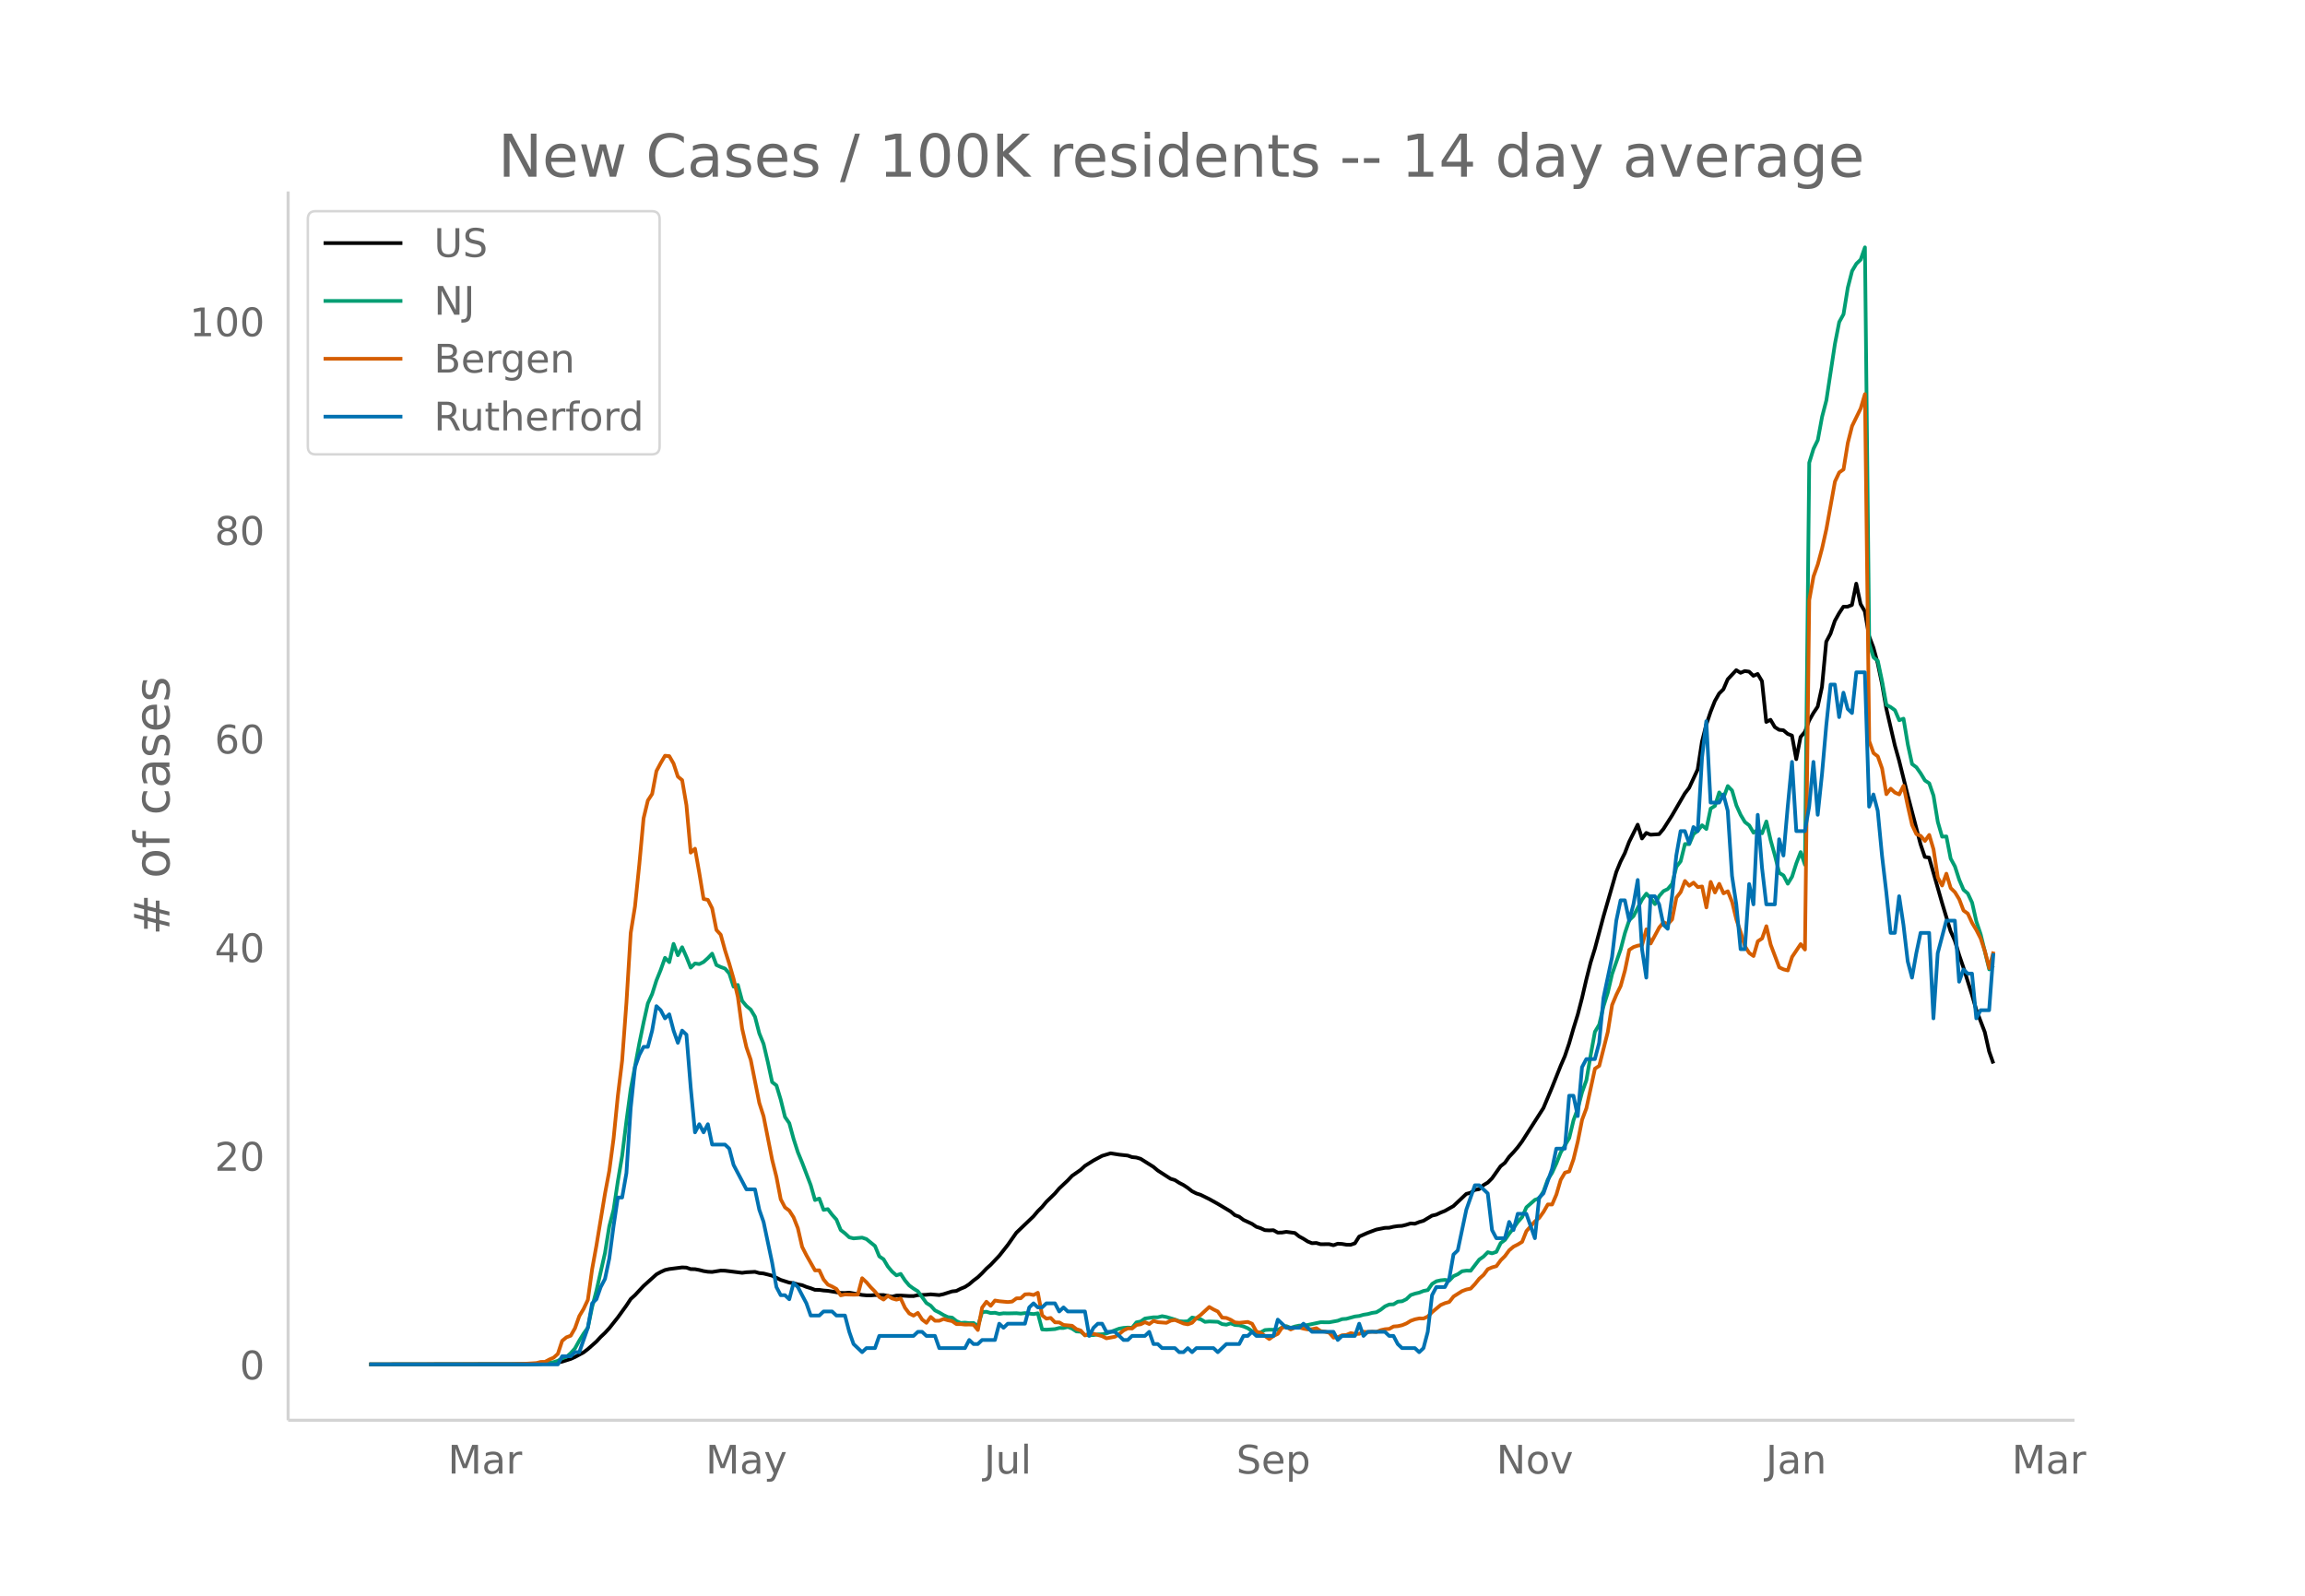 <svg height="864" viewBox="0 0 936 648" width="1248" xmlns="http://www.w3.org/2000/svg" xmlns:xlink="http://www.w3.org/1999/xlink"><defs><style>*{stroke-linecap:butt;stroke-linejoin:round}</style></defs><g id="figure_1"><path d="M0 648h936V0H0z" fill="#fff" id="patch_1"/><g id="axes_1"><path d="M117 576.72h725.4V77.76H117z" fill="none" id="patch_2"/><path clip-path="url(#pe7341dfdba)" d="M149.973 554.039l62.64-.089 6.96-.17 5.22-.273 1.74-.222 1.74-.366 3.48-1.1 1.739-.778 3.48-1.88 1.74-1.326 3.48-3.076 1.74-1.88 1.74-1.643 1.74-1.895 3.48-4.388 3.48-4.828 1.74-2.635 1.74-1.574 3.48-3.723 5.22-4.705 1.74-.982 1.74-.795 1.74-.396 5.22-.662 1.74.074 1.74.618 1.74.026 1.74.325 1.74.444 1.74.276 1.74.085 3.48-.55 1.74.038 6.96.862 1.74-.227 3.48-.173 1.74.5 1.74.167 3.48.887 3.48 1.718 3.48 1.105 1.74.217 1.74.499 1.74.313 1.74.713 1.74.536 1.74.657 1.74.012 1.74.252 1.74.133 5.22.847 1.74.026 1.74-.136 5.22.945 1.74.156 1.739.024 1.74-.149 3.48.01 3.48.664 1.74-.452 1.74-.023 3.48.213 1.74.008 1.74-.379 3.48-.15 1.74-.179 3.48.303 1.74-.378 3.48-1.116 1.74-.196 1.74-.877 1.74-.715 1.74-1.13 1.74-1.5 1.74-1.302 1.74-1.657 1.74-1.847 1.74-1.564 3.48-3.665 3.48-4.41 3.48-4.96 6.96-6.66 1.74-2.072 1.74-1.725 1.74-2.093 3.48-3.385 1.74-2.034 3.48-3.28 1.74-1.856 3.48-2.417 1.74-1.614 3.48-2.19 3.48-1.881 3.48-1.047 3.48.55 3.48.374 1.74.621 1.74.17 1.74.518 5.22 3.283 1.74 1.476 5.219 3.356 1.74.528 1.74 1.107 1.74.9 1.74 1.153 1.74 1.372 1.74.886 1.74.561 3.48 1.717 3.48 1.938 5.22 3.118 1.74 1.489 1.74.624 1.74 1.307 3.48 1.605 1.74 1.19 1.74.566 1.74.802 1.74.096 1.74-.075 1.74.974 1.74-.034 1.74-.283 3.48.47 1.74 1.405 1.74.945 1.74 1.105 1.74.696 1.74-.093 1.74.508 3.48-.03 1.74.446 1.74-.629 1.74.1 1.74.297 1.74.04 1.74-.586 1.74-2.745 3.48-1.537 3.48-1.305 3.48-.696 1.74-.043 1.74-.413 1.74-.258 1.74-.102 1.74-.432 1.74-.55 1.74.119 1.74-.688 1.74-.505 3.48-2.088 1.74-.403 1.74-.826 1.74-.69 3.48-1.968 5.219-4.943 1.74-.459 1.74-1.182 1.74-.279 1.74-1.635 1.74-1.034 1.74-1.728 3.48-4.91 1.74-1.377 1.74-2.454 1.74-1.843 1.74-2.031 1.74-2.333 8.7-13.603 3.48-8.302 3.48-8.746 1.74-4.03 1.74-5.144 1.74-6.026 1.74-5.623 1.74-6.729 1.74-7.525 1.74-6.898 1.74-5.623 3.48-13.07 5.22-18.109 1.74-4.242 1.74-3.45 1.74-4.544 3.48-7 1.74 5.6 1.74-2.249 1.74.727 3.48-.227 1.74-2.085 3.48-5.456 5.22-8.989 1.74-2.264 3.48-7.47 1.74-11.278 1.74-6.885 1.74-5.188 1.74-4.412 1.74-3.068 1.74-1.725 1.74-4.041 3.48-3.734 1.74 1.084 1.74-.723 1.74.247 1.74 1.68 1.74-.742 1.739 2.92 1.74 16.556 1.74-.869 1.74 2.962 1.74 1.112 1.74.173 1.74 1.477 1.74.681 1.74 9.585 1.74-8.985 1.74-2.03 1.74-4.642 1.74-3.076 1.74-2.579 1.74-7.995 1.74-18.406 1.74-3.251 1.74-5.185 1.74-3.123 1.74-2.637 1.74-.028 1.74-.697 1.74-8.636 1.74 8.272 1.74 2.982 1.74 10.077 1.74 4.606 1.74 6.346 1.74 8.31 1.74 10.038 3.48 15.027 1.74 6.198 3.48 13.99 5.22 19.948 1.74 5.173 1.74.257 5.22 18.285 3.48 11.532 1.74 3.89 1.74 5.8 1.74 5.083 3.48 11.098 1.74 6.094 3.48 9.112 1.74 7.788 1.74 4.934h0" fill="none" stroke="#000" stroke-linecap="round" stroke-width="1.5" id="line2d_1"/><path clip-path="url(#pe7341dfdba)" d="M149.973 554.04l66.12-.099 5.22-.235 3.48-.579 1.74-.538 1.74-1.046 1.74-.542 1.74-1.498 1.739-1.963 1.74-3.15 1.74-2.818 1.74-2.449 1.74-8.407 1.74-6.568 3.48-15.373 1.74-10.806 1.74-6.704 1.74-11.582 1.74-10.311 1.74-14.117 1.74-12.907 3.48-18.592 1.74-8.5 1.74-7.814 1.74-3.801 1.74-5.492 1.74-4.306 1.74-4.895 1.74 1.758 1.74-7.426 1.74 4.609 1.74-3.243 1.74 3.934 1.74 4.347 1.74-1.703 1.74.272 1.74-.868 1.74-1.557 1.74-1.82 1.74 4.613 1.74.804 1.74.627 1.74 1.99 1.74 5.354 1.74-.688 1.74 6.47 1.74 2.084 1.74 1.451 1.74 2.91 1.74 6.744 1.74 4.282 1.74 7.43 1.74 8.104 1.74 1.321 1.74 5.778 1.74 7.044 1.74 2.51 1.74 6.371 1.74 5.42 1.74 4.237 3.48 9.13 1.74 6.07 1.74-.613 1.74 4.599 1.74-.304 1.74 2.29 1.74 1.948 1.74 4.245 1.74 1.352 1.74 1.618 1.74.43 3.48-.307 1.74.586 3.479 2.82 1.74 4.197 1.74 1.182 1.74 2.94 1.74 2.081 1.74 1.502 1.74-.586 1.74 2.654 1.74 2.061 1.74 1.27 1.74 1.07 3.48 4.763 1.74 1.1 1.74 1.91 1.74.856 1.74 1.035 1.74.838 1.74.198 1.74 1.42 1.74.747 1.74-.126 1.74.204 1.74-.068 1.74 1.335 1.74-5.75 1.74-.136 1.74.518 1.74-.113 1.74.45 1.74-.245 1.74.054 3.48-.078 1.74.16 1.74-.208 3.48.395 1.74-.32 1.74 6.564 1.74.102 3.48-.245 1.74-.456 1.74.006 1.74-.439 1.74.705 1.74 1.145 1.74.095 1.74 1.363 1.74.099 1.74-.09 1.74-.282 1.74-.037 1.74-.34 5.22-1.953 1.74-.306 1.74-.123 1.74.065 1.74-2.18 1.74-.362 1.74-1.199 3.48-.5h1.74l1.74-.45 1.74.334 3.479 1.042 1.74.65 1.74.134 1.74-.079 1.74-1.54 3.48.72 1.74 1.049 1.74-.164 3.48.14 1.74.933 1.74.239 1.74-.549 1.74.668 1.74.112 1.74.484 1.74.725 1.74 1.19 1.74.722 1.74-.242 1.74-.947 1.74-.126 3.48.04 1.74-.947 1.74-.541 1.74.695 1.74-.555 1.74-.365 1.74.085 3.48-.715 3.48-.736 3.48.03 3.48-.64 1.74-.65 1.74-.13 3.48-.947 1.74-.204 1.74-.508 1.74-.269 1.74-.477 1.74-.252 1.74-1.025 1.74-1.366 1.74-.767 1.74-.068 1.74-1.083 1.74-.153 1.74-.862 1.74-1.656 1.74-.59 1.74-.404 1.74-.692 1.74-.344 1.74-2.5 1.74-1.08 1.74-.389 1.74-.18 1.74.306 1.74-1.812 1.74-.787 1.74-1.216 1.739-.238 1.74.044 3.48-4.53 1.74-1.223 1.74-1.775 1.74.463 1.74-.613 1.74-3.56 1.74-1.288 1.74-2.544 1.74-2.245 1.74-2.49 1.74-1.973 1.74-3.972 3.48-3.055 1.74-.6 1.74-2.847 1.74-4.814 1.74-2.725 1.74-3.802 1.74-4.404 3.48-5.88 1.74-7.256 1.74-4.752 1.74-6.615 1.74-4.84 1.74-10.186 1.74-9.521 1.74-2.899 1.74-7.501 1.74-5.488 1.74-7.562 3.48-9.988 1.74-6.66 1.74-5.188 1.74-1.696 3.48-6.728 1.74-2.378 1.74 1.877 1.74 2.381 1.74-3.307 1.74-1.976 1.74-.848 1.74-2.082 1.74-6.939 1.74-2.231 1.74-7.024 1.74.061 1.74-4.091 1.74-1.376 1.74-2.204 1.74 1.516 1.74-8.305 1.74-1.073 1.74-5.478 1.74 2.18 1.74-4.762 1.74 1.833 1.74 6.019 1.74 3.86 1.74 2.912 1.74 1.335 1.74 2.974 1.74-1.179 1.739 1.418 1.74-4.804 1.74 7.634 1.74 6.248 1.74 6.997 1.74 1.052 1.74 3.349 1.74-2.865 1.74-5.467 1.74-4.497 1.74 5.127 1.74-163.242 1.74-5.658 1.74-3.553 1.74-9.453 1.74-6.68 3.48-22.953 1.74-8.833 1.74-3.165 1.74-10.764 1.74-6.8 1.74-2.943 1.74-1.662 1.74-4.994 1.74 160.919 1.74 5.576 1.74 1.407 1.74 8.281 1.74 9.61 1.74.896 1.74 1.274 1.74 4.067 1.74-.647 1.74 10.45 1.74 7.993 1.74 1.29 1.74 2.47 1.74 2.889 1.74 1.151 1.74 5.032 1.74 10.655 1.74 5.992 1.74-.095 1.74 8.986 1.74 3.202 1.74 5.39 1.74 4.084 1.74 1.498 1.74 3.714 1.74 7.678 1.74 5.167 3.48 14.274 1.74-1.646h0" fill="none" stroke="#009e73" stroke-linecap="round" stroke-width="1.5" id="line2d_2"/><path clip-path="url(#pe7341dfdba)" d="M149.973 554.04l57.42-.097 5.22-.13 5.22-.325 1.74-.454 1.74-.033 1.74-.94 1.74-.747 1.74-1.558 1.74-5.29 1.74-1.429 1.74-.649 1.739-3.051 1.74-4.9 1.74-2.922 1.74-3.7 1.74-12.496 1.74-9.575 3.48-21.064 1.74-9.218 1.74-13.113 1.74-17.397 1.74-14.313 1.74-23.434 1.74-28.367 1.74-10.776 1.74-16.975 1.74-18.792 1.74-7.238 1.74-2.662 1.74-9.282 1.74-3.278 1.74-2.954 1.74.162 1.74 3.019 1.74 5.29 1.74 1.428 1.74 10.16 1.74 19.279 1.74-1.59 1.74 9.834 1.74 10.58 1.74.358 1.74 3.44 1.74 8.796 1.74 1.915 1.74 6.329 1.74 5.485 1.74 6.07 1.74 7.367 1.74 12.886 1.74 7.595 1.74 5.063 3.48 17.527 1.74 5.42 3.48 17.656 1.74 6.946 1.74 9.088 1.74 3.31 1.74 1.299 1.74 2.726 1.74 4.415 1.74 7.594 1.74 3.408 3.48 6.135 1.74-.033 1.74 3.733 1.74 2.077 1.74.779 1.74.974 1.74 2.596 1.74-.357 3.48.098 1.74-.033 1.74-6.653 1.74 1.622 1.739 2.045 1.74 1.753 1.74 2.207 1.74 1.038 1.74-1.525 1.74 1.071 1.74.487 1.74-.454 1.74 3.765 1.74 2.304 1.74.876 1.74-1.103 1.74 2.694 1.74 1.33 1.74-2.401 1.74 1.558h1.74l1.74-.714 1.74.519 1.74.357 1.74 1.2h1.74l1.74.195 1.74-.032 1.74.097 1.74 2.143 1.74-9.12 1.74-2.37 1.74 1.655 1.74-2.142 1.74.292 3.48.325 1.74-.195 1.74-1.298 1.74-.033 1.74-1.59 1.74-.098 1.74.357 1.74-.908 1.74 9.185 1.74 1.33 1.74-.291 1.74 1.785 1.74.032 1.74 1.039 3.48.324 1.74 1.364 1.74.551 1.74 2.013 1.74-.78 1.74.098 3.48.974 1.74.876 3.48-.65 1.74-1.103 1.74-1.46 1.74-.844 1.74.065 1.74-1.428 1.74-.292 1.74-.844 1.74.746 1.74-1.266 1.74.52 3.48.26 1.739-.877 1.74-.292 3.48 1.46 1.74.325 1.74-.649 1.74-1.883 1.74-1.298 3.48-3.213 1.74 1.006 1.74.844 1.74 2.467 1.74.13 1.74.746 1.74 1.071 1.74.162 3.48-.357 1.74.747 1.74 3.18 1.74.52 3.48 2.5 1.74-1.267 1.74-.844 1.74-2.564 1.74-.227 1.74 1.006 1.74-.746 1.74-.065 1.74.487 1.74.324 1.74-.13 1.74-.357 1.74 1.169 1.74.195 1.74.454 1.74 1.98 1.74-.162 1.74-.78 1.74-.13 1.74-.746 1.74.325 1.74-.033 1.74-.843 1.74.13 1.74-.195 1.74.13 1.74-.715 1.74-.389 1.74-.13 1.74-.974 1.74-.13 1.74-.389 1.74-.714 1.74-1.071 1.74-.617 1.74-.357 1.74.033 1.74-.812 1.74-1.785 3.48-2.888 1.74-.747 1.74-.487 1.74-2.207 3.48-2.207 1.739-.65 1.74-.356 1.74-1.85 1.74-2.175 1.74-1.525 1.74-2.337 1.74-.747 1.74-.486 1.74-2.37 1.74-1.72 1.74-2.37 1.74-1.46 1.74-.876 1.74-1.071 1.74-4.35 3.48-3.96 1.74-1.427 1.74-2.435 1.74-3.018 1.74.032 1.74-4.057 1.74-5.94 1.74-2.953 1.74-.487 1.74-4.998 1.74-7.206 1.74-8.795 1.74-4.642 3.48-16.098 1.74-1.136 3.48-13.795 1.74-10.938 1.74-4.154 1.74-3.538 1.74-6.296 1.74-8.374 1.74-1.136 1.74-.584 1.74-.26 1.74-6.362 1.74 5.745 3.48-6.491 1.74-2.11 1.74.747 1.74-1.883 1.74-8.893 1.74-2.24 1.74-4.511 1.74 1.947 1.74-1.266 1.74 1.818 1.74-.26 1.74 8.504 1.74-10.354 1.74 4.285 1.74-3.506 1.74 3.863 1.74-.844 1.74 4.317 1.74 7.173 1.74 5.193 1.74 5.68 1.74 2.694 1.74 1.233 1.74-5.972 1.739-1.169 1.74-4.966 1.74 7.498 3.48 9.218 1.74.811 1.74.422 1.74-5.485 3.48-5.193 1.74 2.207 1.74-141.902 1.74-9.607 1.74-4.9 1.74-6.525 1.74-7.79 3.48-19.311 1.74-3.7 1.74-1.233 1.74-10.744 1.74-6.88 3.48-7.109 1.74-5.842 1.74 140.928 1.74 4.836 1.74 1.33 1.74 4.934 1.74 10.419 1.74-2.24 1.74 1.59 1.74.747 1.74-3.505 1.74 8.276 1.74 7.66 1.74 3.7 1.74.714 1.74 2.045 1.74-2.434 1.74 5.874 1.74 11.393 1.74 3.278 1.74-4.804 1.74 5.81 1.74 1.72 1.74 2.857 1.74 4.576 1.74 1.233 1.74 3.798 1.74 2.888 1.74 3.408 1.74 5.258 1.74 6.784 1.74-6.719h0" fill="none" stroke="#d55e00" stroke-linecap="round" stroke-width="1.5" id="line2d_3"/><path clip-path="url(#pe7341dfdba)" d="M149.973 554.04h76.56l1.74-3.306h3.48l1.739-1.653h1.74l3.48-9.919 1.74-9.918 1.74-1.653 1.74-4.96 1.74-3.306 1.74-8.265 1.74-13.225 1.74-11.571h1.74l1.74-9.919 1.74-26.45 1.74-16.53 1.74-4.96 1.74-3.305h1.74l1.74-6.613 1.74-9.918 1.74 1.653 1.74 3.306 1.74-1.653 1.74 6.612 1.74 4.96 1.74-4.96 1.74 1.653 1.74 21.49 1.74 18.184 1.74-3.306 1.74 3.306 1.74-3.306 1.74 8.266h5.22l1.74 1.653 1.74 6.612 5.22 9.918h3.48l1.74 8.266 1.74 4.96 3.48 16.53 1.74 9.918 1.74 3.307h1.74l1.74 1.653 1.74-6.613 1.74 1.653 3.48 6.613 1.74 4.959h3.48l1.74-1.653h3.48l1.74 1.653h3.48l1.74 6.612 1.74 4.96 3.48 3.306 1.74-1.653h3.479l1.74-4.96h13.92l1.74-1.653h1.74l1.74 1.653h3.48l1.74 4.96h10.44l1.74-3.306 1.74 1.653h1.74l1.74-1.653h5.22l1.74-6.613 1.74 1.653 1.74-1.653h6.96l1.74-6.612 1.74-1.653 1.74 1.653h1.74l1.74-1.653h3.48l1.74 3.306 1.74-1.653 1.74 1.653h6.96l1.74 9.918 1.74-3.306 1.74-1.653h1.74l1.74 3.306h3.48l3.48 3.307h1.74l1.74-1.654h5.22l1.74-1.653 1.74 4.96h1.74l1.74 1.653h5.219l1.74 1.653h1.74l1.74-1.653 1.74 1.653 1.74-1.653h6.96l1.74 1.653 3.48-3.306h5.22l1.74-3.307h1.74l1.74-1.653 1.74 1.653h6.96l1.74-6.612 3.48 3.306h5.22l1.74-1.653 3.48 3.306h8.7l1.74 3.307 1.74-1.654h5.22l1.74-4.959 1.74 4.96 1.74-1.654h6.96l1.74 1.653h1.74l1.74 3.307 1.74 1.653h5.22l1.74 1.653 1.74-1.653 1.74-6.613 1.74-14.877 1.74-3.307h3.48l1.74-3.306 1.74-9.918 1.74-1.653 3.479-16.531 3.48-9.919h1.74l3.48 3.307 1.74 14.877 1.74 3.306h3.48l1.74-6.612 1.74 3.306 1.74-6.612h3.48l3.48 9.918 1.74-16.53 1.74-1.653 3.48-9.919 1.74-8.265h3.48l1.74-21.49h1.74l1.74 8.265 1.74-19.837 1.74-3.306h3.48l1.74-6.612 1.74-18.184 3.48-16.531 1.74-14.878 1.74-8.265h1.74l1.74 8.265 1.74-6.612 1.74-9.919 1.74 28.103 1.74 11.571 1.74-33.061h1.74l1.74 3.306 1.74 8.265 1.74 1.653 1.74-13.224 1.74-16.531 1.74-9.919h1.74l1.74 4.96 1.74-6.613 1.74 1.653 1.74-29.755 1.74-14.878 1.74 33.062h3.48l1.74-3.306 1.74 6.612 1.74 26.45 1.74 11.57 1.74 18.185h1.74l1.74-26.45 1.74 8.266 1.74-36.368 1.739 21.49 1.74 14.878h3.48l1.74-26.45 1.74 6.613 1.74-19.837 1.74-18.184 1.74 28.102h3.48l1.74-9.918 1.74-18.184 1.74 21.49 1.74-16.53 1.74-19.838 1.74-16.53h1.74l1.74 13.224 1.74-9.918 1.74 6.612 1.74 1.653 1.74-16.53h3.48l1.74 54.55 1.74-4.958 1.74 6.612 1.74 18.184 1.74 14.878 1.74 16.53h1.74l1.74-14.877 1.74 11.571 1.74 14.878 1.74 6.612 1.74-9.918 1.74-8.266h3.48l1.74 34.715 1.74-26.45 3.48-13.224h3.48l1.74 24.796 1.74-4.959 1.74 1.653h1.74l1.74 18.184 1.74-3.306h3.48l1.74-23.143h0" fill="none" stroke="#0072b2" stroke-linecap="round" stroke-width="1.5" id="line2d_4"/><path d="M117 576.72V77.76" fill="none" stroke="#d3d3d3" stroke-linecap="square" stroke-width="1.25" id="patch_3"/><path d="M117 576.72h725.4" fill="none" stroke="#d3d3d3" stroke-linecap="square" stroke-width="1.25" id="patch_4"/><g id="matplotlib.axis_1"><g id="xtick_1"><g transform="matrix(.16 0 0 -.16 181.859 598.378)" fill="#696969" id="text_1"><defs><path d="M9.813 72.906h14.703l18.593-49.61 18.703 49.61h14.704V0H66.89v64.016l-18.797-50h-9.907l-18.796 50V0H9.813z" id="DejaVuSans-77"/><path d="M34.281 27.484q-10.89 0-15.093-2.484-4.204-2.484-4.204-8.5 0-4.781 3.157-7.594 3.156-2.797 8.562-2.797 7.485 0 12 5.297 4.516 5.297 4.516 14.078v2zm17.922 3.72V0H43.22v8.297Q40.14 3.328 35.547.953q-4.594-2.375-11.234-2.375-8.391 0-13.36 4.719Q6 8.016 6 15.922q0 9.219 6.172 13.906 6.187 4.688 18.437 4.688h12.61v.89q0 6.203-4.078 9.594-4.078 3.39-11.453 3.39-4.688 0-9.141-1.124-4.438-1.125-8.531-3.375v8.312q4.921 1.906 9.562 2.844 4.64.953 9.031.953 11.875 0 17.735-6.156 5.86-6.14 5.86-18.64z" id="DejaVuSans-97"/><path d="M41.11 46.297q-1.516.875-3.297 1.281Q36.03 48 33.89 48q-7.625 0-11.703-4.953-4.079-4.953-4.079-14.234V0H9.08v54.688h9.03v-8.5q2.844 4.984 7.375 7.39Q30.031 56 36.531 56q.922 0 2.047-.125 1.125-.11 2.484-.36z" id="DejaVuSans-114"/></defs><use xlink:href="#DejaVuSans-77"/><use x="86.279" xlink:href="#DejaVuSans-97"/><use x="147.559" xlink:href="#DejaVuSans-114"/></g></g><g id="xtick_2"><g transform="matrix(.16 0 0 -.16 286.551 598.378)" fill="#696969" id="text_2"><defs><path d="M32.172-5.078q-3.797-9.766-7.422-12.735-3.61-2.984-9.656-2.984H7.906v7.516h5.282q3.703 0 5.75 1.765Q21-9.766 23.483-3.219l1.61 4.094-22.11 53.813H12.5l17.094-42.766 17.093 42.766h9.516z" id="DejaVuSans-121"/></defs><use xlink:href="#DejaVuSans-77"/><use x="86.279" xlink:href="#DejaVuSans-97"/><use x="147.559" xlink:href="#DejaVuSans-121"/></g></g><g id="xtick_3"><g transform="matrix(.16 0 0 -.16 399.578 598.378)" fill="#696969" id="text_3"><defs><path d="M9.813 72.906h9.859V5.078q0-13.187-5-19.14-5-5.954-16.094-5.954h-3.75v8.297h3.078q6.531 0 9.219 3.672Q9.813-4.39 9.813 5.078z" id="DejaVuSans-74"/><path d="M8.5 21.578v33.11h8.984V21.922q0-7.766 3.016-11.656 3.031-3.875 9.094-3.875 7.265 0 11.484 4.64 4.234 4.64 4.234 12.656v31h8.985V0h-8.984v8.406Q42.047 3.422 37.718 1q-4.313-2.422-10.032-2.422-9.421 0-14.312 5.86Q8.5 10.296 8.5 21.578zM31.11 56z" id="DejaVuSans-117"/><path d="M9.422 75.984h8.984V0H9.422z" id="DejaVuSans-108"/></defs><use xlink:href="#DejaVuSans-74"/><use x="29.492" xlink:href="#DejaVuSans-117"/><use x="92.871" xlink:href="#DejaVuSans-108"/></g></g><g id="xtick_4"><g transform="matrix(.16 0 0 -.16 502.03 598.378)" fill="#696969" id="text_4"><defs><path d="M53.516 70.516V60.89q-5.61 2.687-10.594 4-4.984 1.328-9.625 1.328-8.047 0-12.422-3.125t-4.375-8.89q0-4.845 2.906-7.313 2.907-2.453 11.016-3.97l5.953-1.218q11.031-2.11 16.281-7.406 5.25-5.297 5.25-14.172 0-10.61-7.11-16.078-7.093-5.469-20.812-5.469-5.172 0-11.015 1.172Q13.14.922 6.89 3.219v10.156q6-3.36 11.765-5.078 5.766-1.703 11.328-1.703 8.438 0 13.032 3.312 4.593 3.328 4.593 9.485 0 5.359-3.297 8.39-3.296 3.032-10.812 4.547L27.484 33.5q-11.03 2.188-15.968 6.875-4.922 4.688-4.922 13.047 0 9.672 6.812 15.234 6.813 5.563 18.766 5.563 5.14 0 10.453-.938 5.328-.922 10.89-2.765z" id="DejaVuSans-83"/><path d="M56.203 29.594v-4.39H14.891q.593-9.282 5.593-14.142 5-4.859 13.938-4.859 5.172 0 10.031 1.266 4.86 1.265 9.656 3.812v-8.5Q49.266.734 44.187-.344 39.11-1.422 33.892-1.422q-13.094 0-20.735 7.61-7.64 7.625-7.64 20.625 0 13.421 7.25 21.296Q20.016 56 32.328 56q11.031 0 17.453-7.11 6.422-7.093 6.422-19.296zm-8.984 2.64q-.094 7.36-4.125 11.75-4.032 4.407-10.672 4.407-7.516 0-12.031-4.25-4.516-4.25-5.203-11.97z" id="DejaVuSans-101"/><path d="M18.11 8.203v-29H9.077v75.484h9.031v-8.296q2.844 4.875 7.157 7.234Q29.594 56 35.594 56q9.968 0 16.187-7.906 6.235-7.907 6.235-20.797T51.78 6.484q-6.218-7.906-16.187-7.906-6 0-10.328 2.375-4.313 2.375-7.157 7.25zm30.578 19.094q0 9.906-4.079 15.547-4.078 5.64-11.203 5.64-7.14 0-11.218-5.64-4.079-5.64-4.079-15.547 0-9.906 4.078-15.547 4.079-5.64 11.22-5.64 7.124 0 11.202 5.64t4.078 15.547z" id="DejaVuSans-112"/></defs><use xlink:href="#DejaVuSans-83"/><use x="63.477" xlink:href="#DejaVuSans-101"/><use x="125" xlink:href="#DejaVuSans-112"/></g></g><g id="xtick_5"><g transform="matrix(.16 0 0 -.16 607.634 598.378)" fill="#696969" id="text_5"><defs><path d="M9.813 72.906h13.28l32.329-60.984v60.984h9.562V0h-13.28L19.39 60.984V0H9.813z" id="DejaVuSans-78"/><path d="M30.61 48.39q-7.22 0-11.422-5.64-4.204-5.64-4.204-15.453 0-9.813 4.172-15.453 4.188-5.64 11.453-5.64 7.188 0 11.375 5.655 4.203 5.672 4.203 15.438 0 9.719-4.203 15.406-4.187 5.688-11.375 5.688zm0 7.61q11.718 0 18.406-7.625 6.703-7.61 6.703-21.078 0-13.422-6.703-21.078-6.688-7.64-18.407-7.64-11.765 0-18.437 7.64-6.656 7.656-6.656 21.078 0 13.469 6.656 21.078Q18.844 56 30.609 56z" id="DejaVuSans-111"/><path d="M2.984 54.688H12.5L29.594 8.797l17.093 45.89h9.516L35.687 0H23.485z" id="DejaVuSans-118"/></defs><use xlink:href="#DejaVuSans-78"/><use x="74.805" xlink:href="#DejaVuSans-111"/><use x="135.986" xlink:href="#DejaVuSans-118"/></g></g><g id="xtick_6"><g transform="matrix(.16 0 0 -.16 717.055 598.378)" fill="#696969" id="text_6"><defs><path d="M54.89 33.016V0h-8.984v32.719q0 7.765-3.031 11.61-3.031 3.858-9.078 3.858-7.281 0-11.484-4.64-4.204-4.625-4.204-12.64V0H9.08v54.688h9.03v-8.5q3.235 4.937 7.594 7.374Q30.078 56 35.797 56q9.422 0 14.25-5.828 4.844-5.828 4.844-17.156z" id="DejaVuSans-110"/></defs><use xlink:href="#DejaVuSans-74"/><use x="29.492" xlink:href="#DejaVuSans-97"/><use x="90.771" xlink:href="#DejaVuSans-110"/></g></g><g id="xtick_7"><g transform="matrix(.16 0 0 -.16 816.953 598.378)" fill="#696969" id="text_7"><use xlink:href="#DejaVuSans-77"/><use x="86.279" xlink:href="#DejaVuSans-97"/><use x="147.559" xlink:href="#DejaVuSans-114"/></g></g></g><g id="matplotlib.axis_2"><g id="ytick_1"><g transform="matrix(.16 0 0 -.16 97.32 560.119)" fill="#696969" id="text_8"><defs><path d="M31.781 66.406q-7.61 0-11.453-7.5Q16.5 51.422 16.5 36.375q0-14.984 3.828-22.484 3.844-7.5 11.453-7.5 7.672 0 11.5 7.5 3.844 7.5 3.844 22.484 0 15.047-3.844 22.531-3.828 7.5-11.5 7.5zm0 7.813q12.266 0 18.735-9.703 6.468-9.688 6.468-28.141 0-18.406-6.468-28.11-6.47-9.687-18.735-9.687-12.25 0-18.718 9.688-6.47 9.703-6.47 28.109 0 18.453 6.47 28.14Q19.53 74.22 31.78 74.22z" id="DejaVuSans-48"/></defs><use xlink:href="#DejaVuSans-48"/></g></g><g id="ytick_2"><g transform="matrix(.16 0 0 -.16 87.14 475.401)" fill="#696969" id="text_9"><defs><path d="M19.188 8.297h34.421V0H7.33v8.297q5.609 5.812 15.296 15.594 9.703 9.797 12.188 12.64 4.734 5.313 6.609 9 1.89 3.688 1.89 7.25 0 5.813-4.078 9.469-4.078 3.672-10.625 3.672-4.64 0-9.797-1.61-5.14-1.609-11-4.89v9.969Q13.767 71.78 18.938 73q5.188 1.219 9.485 1.219 11.328 0 18.062-5.672 6.735-5.656 6.735-15.125 0-4.5-1.688-8.531-1.672-4.016-6.125-9.485-1.218-1.422-7.765-8.187-6.532-6.766-18.453-18.922z" id="DejaVuSans-50"/></defs><use xlink:href="#DejaVuSans-50"/><use x="63.623" xlink:href="#DejaVuSans-48"/></g></g><g id="ytick_3"><g transform="matrix(.16 0 0 -.16 87.14 390.683)" fill="#696969" id="text_10"><defs><path d="M37.797 64.313L12.89 25.39h24.906zm-2.594 8.593H47.61V25.391h10.407v-8.203H47.609V0h-9.812v17.188H4.89v9.515z" id="DejaVuSans-52"/></defs><use xlink:href="#DejaVuSans-52"/><use x="63.623" xlink:href="#DejaVuSans-48"/></g></g><g id="ytick_4"><g transform="matrix(.16 0 0 -.16 87.14 305.965)" fill="#696969" id="text_11"><defs><path d="M33.016 40.375q-6.641 0-10.532-4.547-3.875-4.531-3.875-12.437 0-7.86 3.875-12.438 3.891-4.562 10.532-4.562 6.64 0 10.515 4.562 3.875 4.578 3.875 12.438 0 7.906-3.875 12.437-3.875 4.547-10.515 4.547zm19.578 30.922v-8.984q-3.719 1.75-7.5 2.671-3.782.938-7.5.938-9.766 0-14.922-6.594-5.14-6.594-5.875-19.922 2.875 4.25 7.219 6.516 4.359 2.266 9.578 2.266 10.984 0 17.36-6.672 6.374-6.657 6.374-18.125 0-11.235-6.64-18.032-6.641-6.78-17.672-6.78-12.657 0-19.344 9.687-6.688 9.703-6.688 28.109 0 17.281 8.204 27.563 8.203 10.28 22.015 10.28 3.719 0 7.5-.734t7.89-2.187z" id="DejaVuSans-54"/></defs><use xlink:href="#DejaVuSans-54"/><use x="63.623" xlink:href="#DejaVuSans-48"/></g></g><g id="ytick_5"><g transform="matrix(.16 0 0 -.16 87.14 221.248)" fill="#696969" id="text_12"><defs><path d="M31.781 34.625q-7.031 0-11.062-3.766-4.016-3.765-4.016-10.343 0-6.594 4.016-10.36Q24.75 6.391 31.78 6.391q7.032 0 11.078 3.78 4.063 3.798 4.063 10.345 0 6.578-4.031 10.343-4.016 3.766-11.11 3.766zm-9.86 4.188q-6.343 1.562-9.89 5.906Q8.5 49.079 8.5 55.329q0 8.733 6.219 13.812 6.234 5.078 17.062 5.078 10.89 0 17.094-5.078 6.203-5.079 6.203-13.813 0-6.25-3.547-10.61-3.531-4.343-9.828-5.906 7.125-1.656 11.094-6.5 3.984-4.828 3.984-11.796 0-10.61-6.468-16.282-6.47-5.656-18.532-5.656-12.047 0-18.531 5.656-6.469 5.672-6.469 16.282 0 6.968 4 11.797 4.016 4.843 11.14 6.5zM18.314 54.39q0-5.657 3.53-8.828 3.548-3.172 9.938-3.172 6.36 0 9.938 3.172 3.593 3.171 3.593 8.828 0 5.672-3.593 8.843-3.578 3.172-9.938 3.172-6.39 0-9.937-3.172-3.532-3.172-3.532-8.843z" id="DejaVuSans-56"/></defs><use xlink:href="#DejaVuSans-56"/><use x="63.623" xlink:href="#DejaVuSans-48"/></g></g><g id="ytick_6"><g transform="matrix(.16 0 0 -.16 76.96 136.53)" fill="#696969" id="text_13"><defs><path d="M12.406 8.297h16.11v55.625l-17.532-3.516v8.985l17.438 3.515h9.86V8.296H54.39V0H12.406z" id="DejaVuSans-49"/></defs><use xlink:href="#DejaVuSans-49"/><use x="63.623" xlink:href="#DejaVuSans-48"/><use x="127.246" xlink:href="#DejaVuSans-48"/></g></g><g transform="matrix(0 -.2 -.2 0 68.8 379.813)" fill="#696969" id="text_14"><defs><path d="M51.125 44H36.922l-4.11-16.313h14.313zm-7.328 27.781l-5.078-20.265h14.265L58.11 71.78h7.813L60.89 51.516h15.234V44h-17.14l-4-16.313h15.53V20.22H53.079L48 0h-7.813l5.032 20.219H30.906L25.875 0h-7.86l5.079 20.219H7.719v7.468h17.187L29 44H13.281v7.516h17.625l4.985 20.265z" id="DejaVuSans-35"/><path d="M37.11 75.984V68.5h-8.594q-4.828 0-6.72-1.953-1.874-1.953-1.874-7.031v-4.828h14.797v-6.985H19.922V0H10.89v47.703H2.297v6.984h8.594V58.5q0 9.125 4.25 13.297 4.25 4.187 13.468 4.187z" id="DejaVuSans-102"/><path d="M48.781 52.594v-8.407q-3.812 2.11-7.64 3.157-3.828 1.047-7.735 1.047-8.75 0-13.593-5.547-4.829-5.532-4.829-15.547 0-10.016 4.829-15.563 4.843-5.53 13.593-5.53 3.907 0 7.735 1.046 3.828 1.047 7.64 3.156V2.094Q45.016.344 40.984-.531q-4.015-.89-8.562-.89-12.36 0-19.64 7.765-7.266 7.765-7.266 20.953 0 13.375 7.343 21.031Q20.22 56 33.016 56q4.14 0 8.093-.86 3.953-.843 7.672-2.546z" id="DejaVuSans-99"/><path d="M44.281 53.078v-8.5q-3.797 1.953-7.906 2.922-4.094.984-8.5.984-6.688 0-10.031-2.047-3.344-2.046-3.344-6.156 0-3.125 2.39-4.906 2.391-1.781 9.626-3.39l3.078-.688q9.562-2.047 13.593-5.781 4.032-3.735 4.032-10.422 0-7.625-6.032-12.078-6.03-4.438-16.578-4.438-4.39 0-9.156.86Q10.688.296 5.422 2v9.281q4.984-2.594 9.812-3.89 4.829-1.282 9.579-1.282 6.343 0 9.75 2.172 3.421 2.172 3.421 6.125 0 3.656-2.468 5.61-2.453 1.953-10.813 3.765l-3.125.735q-8.344 1.75-12.062 5.39-3.704 3.64-3.704 9.985 0 7.718 5.47 11.906Q16.75 56 26.811 56q4.97 0 9.36-.734 4.406-.72 8.11-2.188z" id="DejaVuSans-115"/></defs><use xlink:href="#DejaVuSans-35"/><use x="83.789" xlink:href="#DejaVuSans-32"/><use x="115.576" xlink:href="#DejaVuSans-111"/><use x="176.758" xlink:href="#DejaVuSans-102"/><use x="211.963" xlink:href="#DejaVuSans-32"/><use x="243.75" xlink:href="#DejaVuSans-99"/><use x="298.73" xlink:href="#DejaVuSans-97"/><use x="360.01" xlink:href="#DejaVuSans-115"/><use x="412.109" xlink:href="#DejaVuSans-101"/><use x="473.633" xlink:href="#DejaVuSans-115"/></g></g><g transform="matrix(.24 0 0 -.24 202.252 71.76)" fill="#696969" id="text_15"><defs><path d="M4.203 54.688h8.985l11.234-42.672 11.172 42.672h10.593l11.235-42.672 11.187 42.672h8.985L63.28 0H52.688L40.922 44.828 29.109 0H18.5z" id="DejaVuSans-119"/><path d="M64.406 67.281v-10.39q-4.984 4.64-10.625 6.922-5.64 2.296-11.984 2.296-12.5 0-19.14-7.64-6.641-7.64-6.641-22.094 0-14.406 6.64-22.047 6.64-7.64 19.14-7.64 6.345 0 11.985 2.296 5.64 2.297 10.625 6.938V5.609Q59.234 2.094 53.437.33q-5.78-1.75-12.218-1.75-16.563 0-26.094 10.124-9.516 10.14-9.516 27.672 0 17.578 9.516 27.703 9.531 10.14 26.094 10.14 6.531 0 12.312-1.734 5.797-1.734 10.875-5.203z" id="DejaVuSans-67"/><path d="M25.39 72.906h8.297L8.297-9.28H0z" id="DejaVuSans-47"/><path d="M9.813 72.906h9.859V42.094L52.39 72.906h12.703L28.906 38.922 67.672 0H54.688L19.672 35.11V0h-9.86z" id="DejaVuSans-75"/><path d="M9.422 54.688h8.984V0H9.422zm0 21.296h8.984v-11.39H9.422z" id="DejaVuSans-105"/><path d="M45.406 46.39v29.594h8.985V0h-8.985v8.203Q42.578 3.328 38.25.953q-4.313-2.375-10.375-2.375-9.906 0-16.14 7.906-6.22 7.922-6.22 20.813 0 12.89 6.22 20.797Q17.968 56 27.874 56q6.063 0 10.375-2.375 4.328-2.36 7.156-7.234zm-30.61-19.093q0-9.906 4.079-15.547 4.078-5.64 11.203-5.64 7.125 0 11.219 5.64 4.11 5.64 4.11 15.547 0 9.906-4.11 15.547-4.094 5.64-11.219 5.64-7.125 0-11.203-5.64-4.078-5.64-4.078-15.547z" id="DejaVuSans-100"/><path d="M18.313 70.219V54.688h18.5v-6.985h-18.5V18.016q0-6.688 1.828-8.594 1.828-1.906 7.453-1.906h9.218V0h-9.218q-10.407 0-14.36 3.875-3.953 3.89-3.953 14.14v29.688H2.687v6.984h6.594V70.22z" id="DejaVuSans-116"/><path d="M4.89 31.39h26.313v-8H4.891z" id="DejaVuSans-45"/><path d="M45.406 27.984q0 9.766-4.031 15.125-4.016 5.375-11.297 5.375-7.219 0-11.25-5.375-4.031-5.359-4.031-15.125 0-9.718 4.031-15.093t11.25-5.375q7.281 0 11.297 5.375 4.031 5.375 4.031 15.093zm8.985-21.203q0-13.953-6.203-20.765Q42-20.797 29.203-20.797q-4.734 0-8.937.703-4.203.703-8.157 2.172v8.735q3.954-2.141 7.813-3.157 3.86-1.031 7.86-1.031 8.843 0 13.234 4.61 4.39 4.609 4.39 13.937v4.453q-2.781-4.844-7.125-7.234Q33.938 0 27.875 0 17.828 0 11.672 7.656q-6.156 7.672-6.156 20.328 0 12.688 6.156 20.344Q17.828 56 27.875 56q6.063 0 10.406-2.39 4.344-2.391 7.125-7.22v8.297h8.985z" id="DejaVuSans-103"/></defs><use xlink:href="#DejaVuSans-78"/><use x="74.805" xlink:href="#DejaVuSans-101"/><use x="136.328" xlink:href="#DejaVuSans-119"/><use x="218.115" xlink:href="#DejaVuSans-32"/><use x="249.902" xlink:href="#DejaVuSans-67"/><use x="319.727" xlink:href="#DejaVuSans-97"/><use x="381.006" xlink:href="#DejaVuSans-115"/><use x="433.105" xlink:href="#DejaVuSans-101"/><use x="494.629" xlink:href="#DejaVuSans-115"/><use x="546.729" xlink:href="#DejaVuSans-32"/><use x="578.516" xlink:href="#DejaVuSans-47"/><use x="612.207" xlink:href="#DejaVuSans-32"/><use x="643.994" xlink:href="#DejaVuSans-49"/><use x="707.617" xlink:href="#DejaVuSans-48"/><use x="771.24" xlink:href="#DejaVuSans-48"/><use x="834.863" xlink:href="#DejaVuSans-75"/><use x="900.439" xlink:href="#DejaVuSans-32"/><use x="932.227" xlink:href="#DejaVuSans-114"/><use x="971.09" xlink:href="#DejaVuSans-101"/><use x="1032.613" xlink:href="#DejaVuSans-115"/><use x="1084.713" xlink:href="#DejaVuSans-105"/><use x="1112.496" xlink:href="#DejaVuSans-100"/><use x="1175.973" xlink:href="#DejaVuSans-101"/><use x="1237.496" xlink:href="#DejaVuSans-110"/><use x="1300.875" xlink:href="#DejaVuSans-116"/><use x="1340.084" xlink:href="#DejaVuSans-115"/><use x="1392.184" xlink:href="#DejaVuSans-32"/><use x="1423.971" xlink:href="#DejaVuSans-45"/><use x="1460.055" xlink:href="#DejaVuSans-45"/><use x="1496.139" xlink:href="#DejaVuSans-32"/><use x="1527.926" xlink:href="#DejaVuSans-49"/><use x="1591.549" xlink:href="#DejaVuSans-52"/><use x="1655.172" xlink:href="#DejaVuSans-32"/><use x="1686.959" xlink:href="#DejaVuSans-100"/><use x="1750.436" xlink:href="#DejaVuSans-97"/><use x="1811.715" xlink:href="#DejaVuSans-121"/><use x="1870.895" xlink:href="#DejaVuSans-32"/><use x="1902.682" xlink:href="#DejaVuSans-97"/><use x="1963.961" xlink:href="#DejaVuSans-118"/><use x="2023.141" xlink:href="#DejaVuSans-101"/><use x="2084.664" xlink:href="#DejaVuSans-114"/><use x="2125.777" xlink:href="#DejaVuSans-97"/><use x="2187.057" xlink:href="#DejaVuSans-103"/><use x="2250.533" xlink:href="#DejaVuSans-101"/></g><g id="legend_1"><path d="M128.2 184.5h136.45q3.2 0 3.2-3.2V88.96q0-3.2-3.2-3.2H128.2q-3.2 0-3.2 3.2v92.34q0 3.2 3.2 3.2z" fill="none" opacity=".8" stroke="#ccc" id="patch_5"/><path d="M131.4 98.718h32" fill="none" stroke="#000" stroke-linecap="round" stroke-width="1.5" id="line2d_5"/><g transform="matrix(.16 0 0 -.16 176.2 104.317)" fill="#696969" id="text_16"><defs><path d="M8.688 72.906h9.921V28.61q0-11.718 4.235-16.875 4.25-5.14 13.781-5.14 9.469 0 13.719 5.14 4.25 5.157 4.25 16.875v44.297H64.5V27.391q0-14.25-7.063-21.532-7.046-7.28-20.812-7.28-13.828 0-20.89 7.28-7.047 7.282-7.047 21.532z" id="DejaVuSans-85"/></defs><use xlink:href="#DejaVuSans-85"/><use x="73.193" xlink:href="#DejaVuSans-83"/></g><path d="M131.4 122.203h32" fill="none" stroke="#009e73" stroke-linecap="round" stroke-width="1.5" id="line2d_7"/><g transform="matrix(.16 0 0 -.16 176.2 127.802)" fill="#696969" id="text_17"><use xlink:href="#DejaVuSans-78"/><use x="74.805" xlink:href="#DejaVuSans-74"/></g><path d="M131.4 145.688h32" fill="none" stroke="#d55e00" stroke-linecap="round" stroke-width="1.5" id="line2d_9"/><g transform="matrix(.16 0 0 -.16 176.2 151.287)" fill="#696969" id="text_18"><defs><path d="M19.672 34.813V8.108H35.5q7.953 0 11.781 3.297 3.844 3.297 3.844 10.078 0 6.844-3.844 10.078-3.828 3.25-11.781 3.25zm0 29.984V42.828h14.61q7.218 0 10.75 2.703 3.546 2.719 3.546 8.282 0 5.515-3.547 8.25-3.531 2.734-10.75 2.734zm-9.86 8.11h25.204q11.28 0 17.375-4.688Q58.5 63.53 58.5 54.89q0-6.703-3.125-10.657-3.125-3.953-9.188-4.922 7.282-1.562 11.313-6.53 4.031-4.954 4.031-12.376 0-9.765-6.64-15.093Q48.25 0 35.984 0H9.812z" id="DejaVuSans-66"/></defs><use xlink:href="#DejaVuSans-66"/><use x="68.604" xlink:href="#DejaVuSans-101"/><use x="130.127" xlink:href="#DejaVuSans-114"/><use x="169.49" xlink:href="#DejaVuSans-103"/><use x="232.967" xlink:href="#DejaVuSans-101"/><use x="294.49" xlink:href="#DejaVuSans-110"/></g><path d="M131.4 169.173h32" fill="none" stroke="#0072b2" stroke-linecap="round" stroke-width="1.5" id="line2d_11"/><g transform="matrix(.16 0 0 -.16 176.2 174.773)" fill="#696969" id="text_19"><defs><path d="M44.39 34.188q3.172-1.079 6.172-4.594 3-3.516 6.032-9.672L66.609 0H56l-9.313 18.703q-3.624 7.328-7.015 9.719-3.39 2.39-9.25 2.39h-10.75V0h-9.86v72.906h22.266q12.5 0 18.656-5.234 6.157-5.219 6.157-15.766 0-6.89-3.203-11.437-3.204-4.532-9.297-6.282zM19.673 64.797V38.922h12.406q7.125 0 10.766 3.297 3.64 3.297 3.64 9.687 0 6.39-3.64 9.64-3.64 3.25-10.766 3.25z" id="DejaVuSans-82"/><path d="M54.89 33.016V0h-8.984v32.719q0 7.765-3.031 11.61-3.031 3.858-9.078 3.858-7.281 0-11.484-4.64-4.204-4.625-4.204-12.64V0H9.08v75.984h9.03V46.188q3.235 4.937 7.594 7.374Q30.078 56 35.797 56q9.422 0 14.25-5.828 4.844-5.828 4.844-17.156z" id="DejaVuSans-104"/></defs><use xlink:href="#DejaVuSans-82"/><use x="64.982" xlink:href="#DejaVuSans-117"/><use x="128.361" xlink:href="#DejaVuSans-116"/><use x="167.57" xlink:href="#DejaVuSans-104"/><use x="230.949" xlink:href="#DejaVuSans-101"/><use x="292.473" xlink:href="#DejaVuSans-114"/><use x="333.586" xlink:href="#DejaVuSans-102"/><use x="368.791" xlink:href="#DejaVuSans-111"/><use x="429.973" xlink:href="#DejaVuSans-114"/><use x="469.336" xlink:href="#DejaVuSans-100"/></g></g></g></g><defs><clipPath id="pe7341dfdba"><path d="M117 77.76h725.4v498.96H117z"/></clipPath></defs></svg>